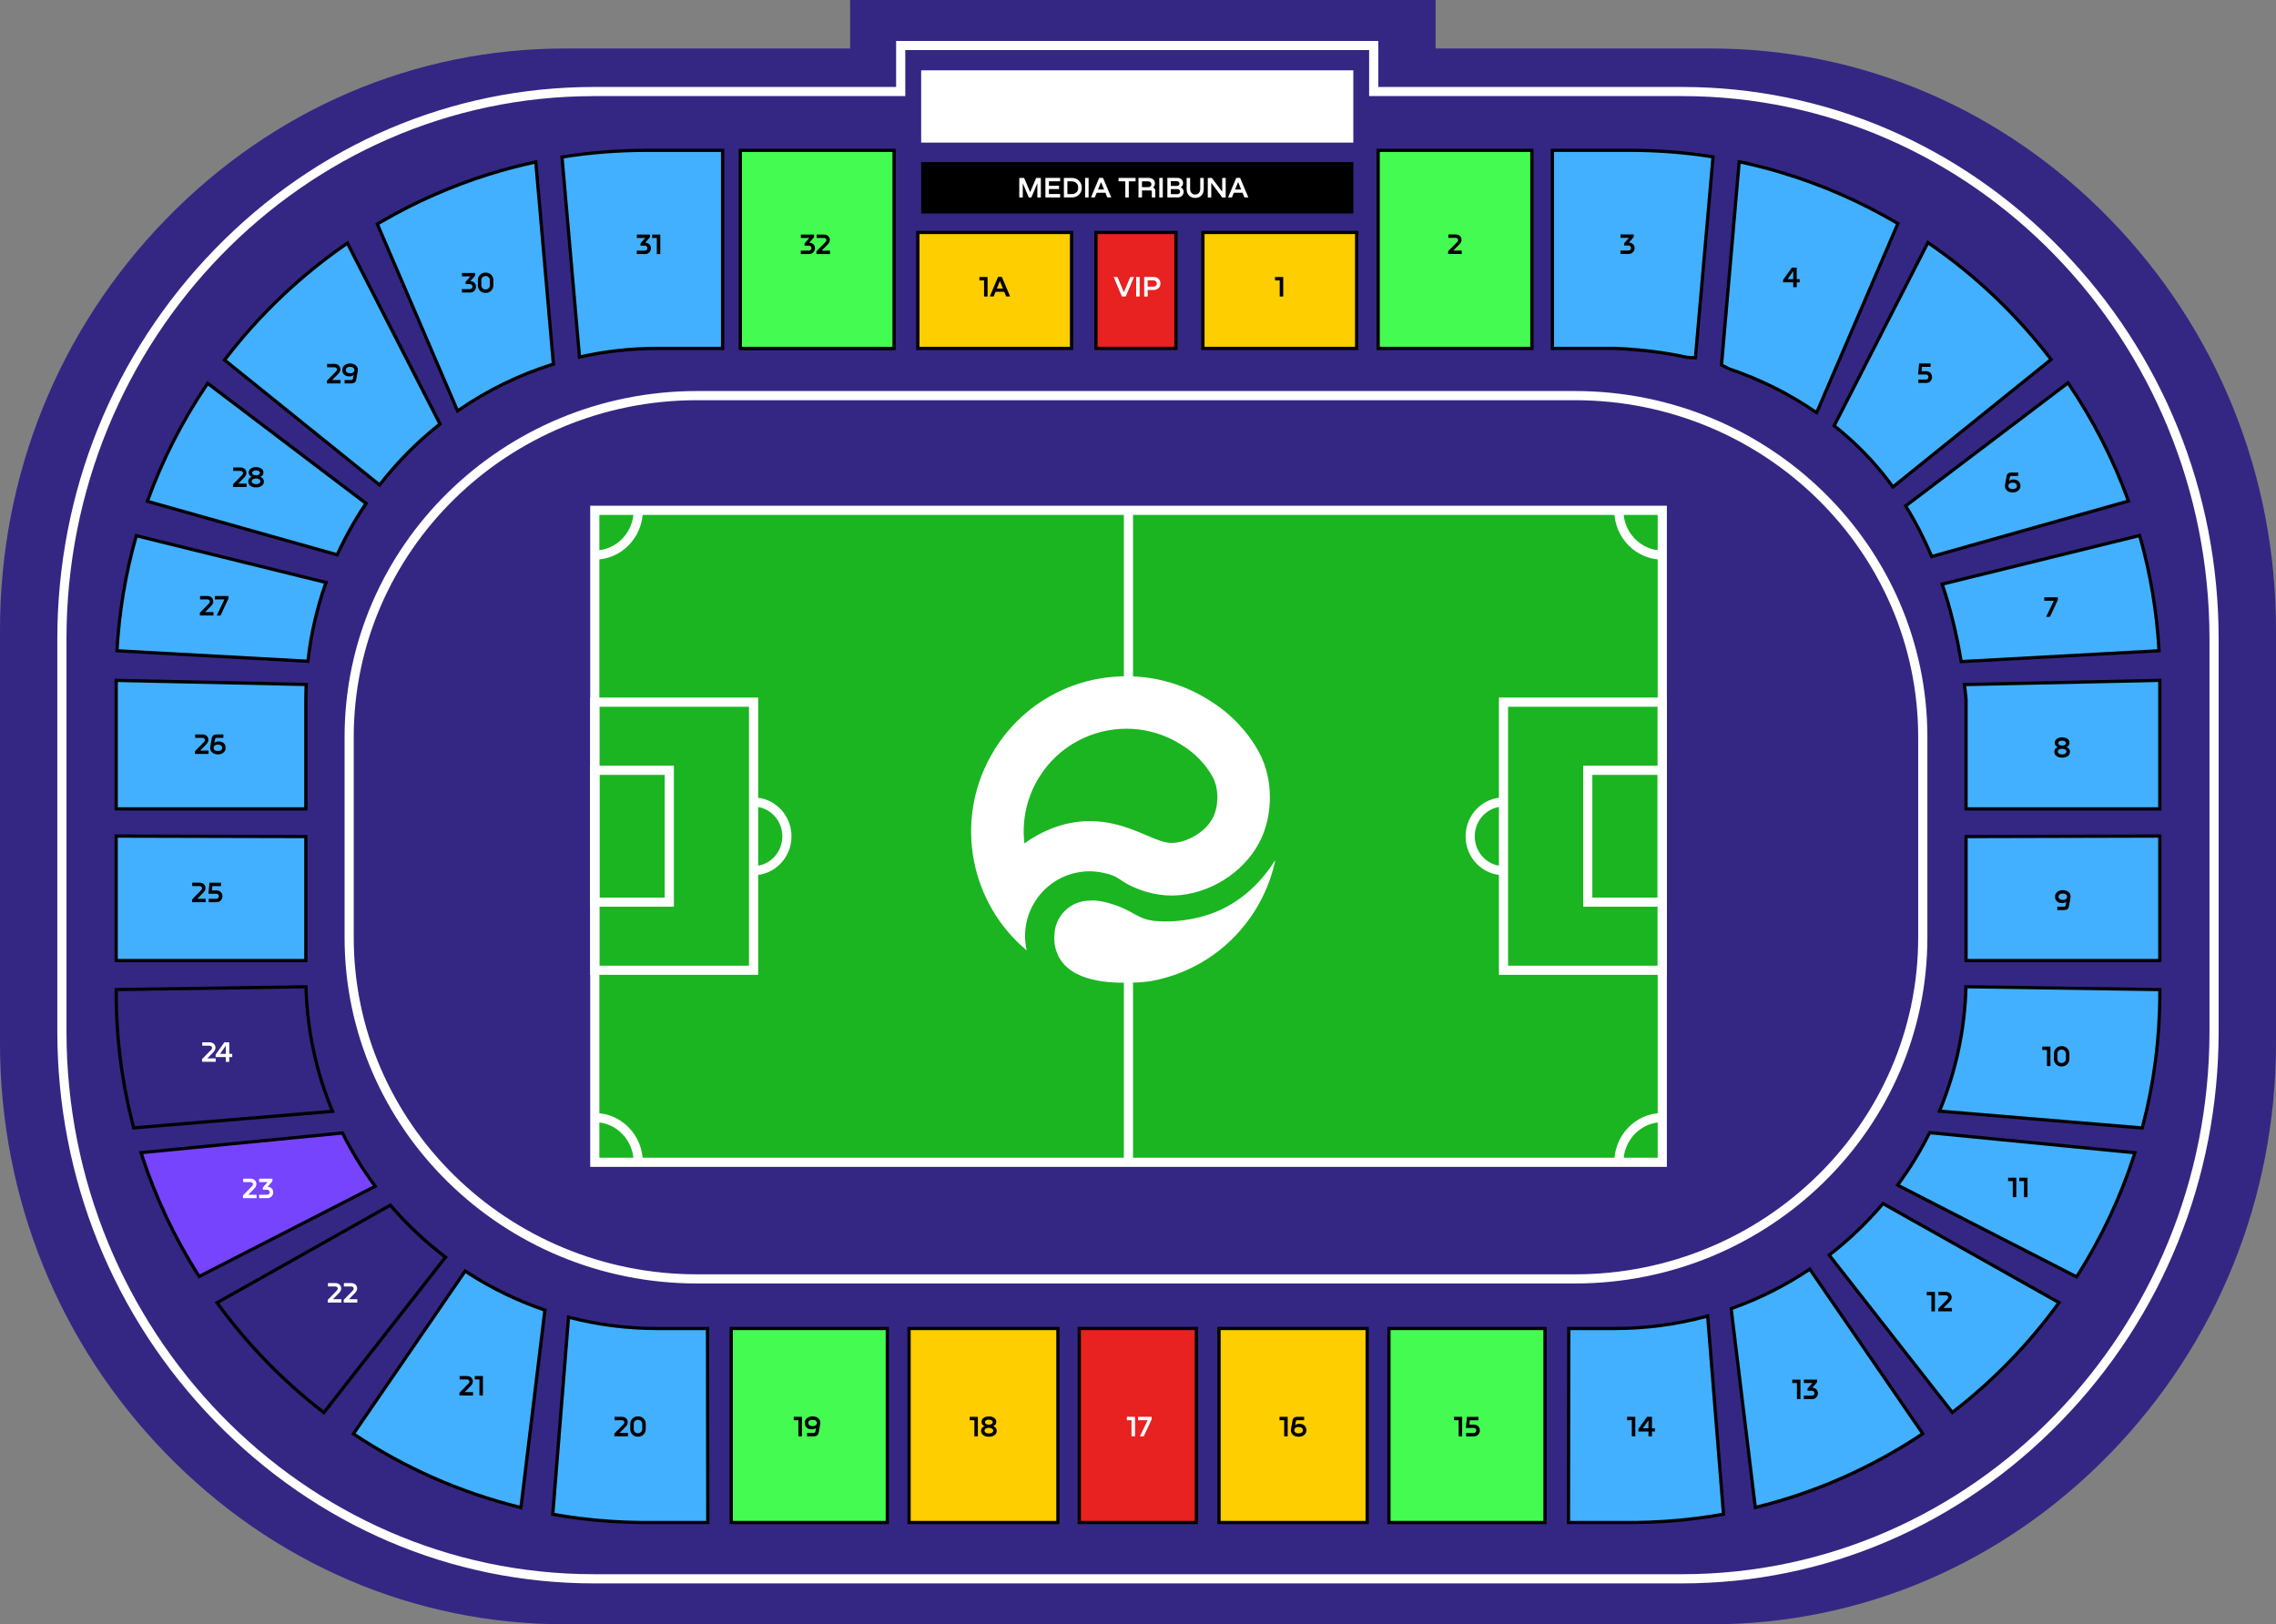 <?xml version="1.0" encoding="UTF-8"?>
<svg id="_Слой_2" data-name="Слой 2" xmlns="http://www.w3.org/2000/svg" viewBox="0 0 703.58 502.17">
  <rect x="0" y="0" width="703.58" height="502.17" fill="#808080" stroke="none"/>
  <defs>
    <style>
      .cls-1 {
        fill: #342783;
      }

      .cls-1, .cls-2, .cls-3, .cls-4, .cls-5, .cls-6, .cls-7, .cls-8, .cls-9 {
        stroke-width: 0px;
      }

      .cls-2 {
        fill: #42b0fe;
      }

      .cls-4 {
        fill: #7644fc;
      }

      .cls-5 {
        fill: #fff;
      }

      .cls-6 {
        fill: #1ab521;
      }

      .cls-7 {
        fill: #44fc51;
      }

      .cls-8 {
        fill: #e82121;
      }

      .cls-9 {
        fill: #ffce00;
      }
    </style>
  </defs>
  <g id="_Слой_1-2" data-name="Слой 1">
    <g>
      <g>
        <g>
          <path class="cls-1" d="m703.58,194.68v127.8c0,47.78-18.21,92.86-51.28,126.89-33.09,34.05-76.89,52.8-123.35,52.8H174.63c-46.46,0-90.26-18.75-123.35-52.8C18.2,415.34,0,370.26,0,322.48v-127.8c0-47.79,18.2-92.85,51.28-126.89C84.37,33.74,128.17,14.99,174.63,14.99h88.16V0h181v14.99h85.16c46.46,0,90.26,18.75,123.35,52.8,33.07,34.04,51.28,79.1,51.28,126.89Z"/>
          <g>
            <rect class="cls-6" x="183.87" y="157.77" width="329.99" height="201.57"/>
            <path class="cls-3" d="m514.36,359.84H183.37v-202.57h330.99v202.57Zm-329.99-1h328.99v-200.57H184.37v200.57Z"/>
          </g>
          <g>
            <g>
              <path class="cls-5" d="m515.28,360.75H182.45v-204.4h332.83v204.4Zm-330-2.83h327.16v-198.73H185.28v198.73Z"/>
              <rect class="cls-5" x="347.42" y="299" width="2.83" height="60.34"/>
              <rect class="cls-5" x="347.42" y="158" width="2.83" height="60.34"/>
              <g>
                <path class="cls-5" d="m234.37,301.38h-51.92v-85.72h51.92v85.72Zm-49.09-2.83h46.25v-80.05h-46.25v80.05Z"/>
                <path class="cls-5" d="m208.32,280.32h-25.87v-43.6h25.87v43.6Zm-23.04-2.83h20.2v-37.93h-20.2v37.93Z"/>
                <path class="cls-5" d="m232.96,270.57v-2.83c4.9,0,8.88-4.12,8.88-9.18s-3.98-9.18-8.88-9.18v-2.83c6.46,0,11.71,5.39,11.71,12.01s-5.25,12.01-11.71,12.01Z"/>
              </g>
              <path class="cls-5" d="m183.87,173.01v-2.83c6.63,0,12.02-5.57,12.02-12.41h2.83c0,8.4-6.66,15.24-14.85,15.24Z"/>
              <path class="cls-5" d="m198.72,359.34h-2.83c0-6.84-5.39-12.41-12.02-12.41v-2.83c8.19,0,14.85,6.84,14.85,15.24Z"/>
              <g>
                <path class="cls-5" d="m515.28,301.38h-51.92v-85.72h51.92v85.72Zm-49.09-2.83h46.25v-80.05h-46.25v80.05Z"/>
                <path class="cls-5" d="m515.28,280.32h-25.87v-43.6h25.87v43.6Zm-23.04-2.83h20.2v-37.93h-20.2v37.93Z"/>
                <path class="cls-5" d="m464.77,270.57c-6.46,0-11.71-5.39-11.71-12.01s5.25-12.01,11.71-12.01v2.83c-4.9,0-8.88,4.12-8.88,9.18s3.98,9.18,8.88,9.18v2.83Z"/>
              </g>
              <path class="cls-5" d="m513.86,173.01c-8.19,0-14.85-6.84-14.85-15.24h2.83c0,6.84,5.39,12.41,12.02,12.41v2.83Z"/>
              <path class="cls-5" d="m501.85,359.34h-2.83c0-8.4,6.66-15.24,14.85-15.24v2.83c-6.63,0-12.02,5.57-12.02,12.41Z"/>
            </g>
            <g>
              <path class="cls-5" d="m390.73,235.96c-.44-1.2-.98-2.38-1.58-3.5-1.31-2.38-2.86-4.65-4.61-6.73-2.9-3.47-6.33-6.46-10.2-8.9h-.01s-.14-.1-.14-.1c-.2-.13-.4-.26-.61-.38-4.35-2.72-9.05-4.7-13.98-5.91-3.71-.91-7.54-1.37-11.37-1.37-16.68,0-31.91,8.44-40.73,22.58-.45.72-.88,1.45-1.28,2.18-11.28,20.34-6.23,45.46,11.16,59.99-.32-1.43-.5-2.92-.5-4.45,0-11.05,8.95-20,20-20,3.03,0,6.01.92,6.01.92,2.99.95,3.17,1.83,6.51,3.49,2.55,1.26,7.15,3.08,12.85,3.08,0,0,1.38,0,2.77-.15,10.71-1.13,20.75-8.26,24.99-17.75,3.12-6.97,3.39-15.78.72-22.98h0Zm-15.55,16.35c-.92,2.05-2.58,3.95-4.82,5.48-2.19,1.5-4.76,2.5-7.05,2.74-.36.04-.72.06-1.06.06-2.22,0-4.33-.85-7.86-2.36-4.56-1.94-10.25-4.37-17.5-4.37-4.09,0-8.15.8-12.06,2.38-2.95,1.19-5.68,2.71-8.15,4.51-.78-6.58.51-13.27,3.74-19.09v-.02c.27-.47.55-.95.85-1.42,1.48-2.37,3.25-4.53,5.26-6.41,1.95-1.82,4.13-3.39,6.48-4.66,4.65-2.52,9.91-3.86,15.21-3.86,2.53,0,5.05.31,7.51.91,3.11.76,6.09,2,8.87,3.68l.9.57.97.63.06.03c2.08,1.42,3.95,3.1,5.54,5.01,1.06,1.27,2.01,2.65,2.82,4.11.23.44.44.9.62,1.37,1.21,3.27,1.08,7.57-.32,10.71h0Z"/>
              <path class="cls-5" d="m394.18,265.99l-.06.48c-.59,2.65-1.4,5.24-2.43,7.75-1.03,2.51-2.27,4.94-3.73,7.27-.46.73-.93,1.45-1.41,2.12l-.18.25c-7.19,10.15-17.88,17.03-30.14,19.38-.88.17-2.87.44-5.51.52-5.02.16-17.99.58-22.95-7.14-.32-.5-2.14-3.41-1.82-7.27,0-6.02,4.88-10.91,10.91-10.91,3.61-.43,9.09,1.82,9.09,1.82,5.09,2.08,6.06,3.73,10.35,4.38.38.06,1.32.16,2.87.22,2.09.08,9.49.09,17.05-3.1,8.39-3.54,14.12-9.74,17.95-15.78h0Z"/>
            </g>
          </g>
          <path class="cls-5" d="m520.02,489.52H183.56c-44.12,0-85.72-17.81-117.14-50.14-31.41-32.32-48.7-75.12-48.7-120.5v-121.35c0-45.38,17.3-88.18,48.7-120.5,31.42-32.33,73.02-50.14,117.14-50.14h93.46v-14.23h149.06v14.23h93.93c44.12,0,85.73,17.81,117.14,50.14,31.41,32.32,48.7,75.12,48.7,120.5v121.35c0,45.39-17.3,88.18-48.7,120.5-31.42,32.33-73.02,50.14-117.14,50.14ZM183.56,29.72C93.68,29.72,20.55,104.99,20.55,197.52v121.35c0,92.53,73.13,167.81,163.01,167.81h336.45c89.88,0,163.01-75.28,163.01-167.81v-121.35c0-92.53-73.13-167.81-163.01-167.81h-96.77v-14.23h-143.39v14.23h-96.29Z"/>
          <path class="cls-5" d="m486.85,396.8H215.47c-60.08,0-108.95-47.98-108.95-106.96v-61.98c0-58.98,48.88-106.97,108.95-106.97h271.38c60.08,0,108.96,47.98,108.96,106.97v61.98c0,58.98-48.88,106.96-108.96,106.96ZM215.47,123.73c-58.51,0-106.12,46.71-106.12,104.13v61.98c0,57.41,47.6,104.13,106.12,104.13h271.38c58.52,0,106.12-46.71,106.12-104.13v-61.98c0-57.42-47.61-104.13-106.12-104.13H215.47Z"/>
        </g>
        <rect class="cls-5" x="284.76" y="21.74" width="133.59" height="22.35"/>
      </g>
      <rect class="cls-3" x="228.86" y="107.21" width="47.53" height="1"/>
      <g>
        <rect class="cls-3" x="284.76" y="50.12" width="133.59" height="15.89"/>
        <g>
          <path class="cls-5" d="m321.76,55.01v6.04h-1.08v-4.4l-1.86,4.4h-.79l-1.86-4.4v4.4h-1.08v-6.04h1.5l1.86,4.4,1.86-4.4h1.47Z"/>
          <path class="cls-5" d="m327.72,61.04h-4.55v-6.04h4.55v1.05h-3.47v1.38h3.13v1.02h-3.13v1.53h3.47v1.05Z"/>
          <path class="cls-5" d="m328.88,61.04v-6.03h2.49c.88,0,1.61.28,2.18.85.57.57.86,1.28.86,2.15v.03c0,.87-.29,1.58-.86,2.15-.57.57-1.3.85-2.18.85h-2.49Zm2.47-4.97h-1.39v3.93h1.39c.58,0,1.05-.18,1.41-.54.37-.36.55-.83.55-1.41v-.03c0-.58-.18-1.04-.55-1.41-.37-.36-.84-.54-1.41-.54Z"/>
          <path class="cls-5" d="m335.44,61.04v-6.04h1.08v6.04h-1.08Z"/>
          <path class="cls-5" d="m343.53,61.04h-1.22l-.59-1.45h-2.69l-.59,1.45h-1.19l2.54-6.04h1.19l2.55,6.04Zm-3.17-4.76l-.94,2.32h1.89l-.96-2.32Z"/>
          <path class="cls-5" d="m345.77,55.01h5.27v1.05h-2.1v4.98h-1.07v-4.98h-2.1v-1.05Z"/>
          <path class="cls-5" d="m353.02,61.04h-1.08v-6.04h3.06c.6,0,1.09.15,1.46.45.37.3.56.71.56,1.24,0,.56-.2.98-.59,1.26v.03c.47.11.71.47.71,1.07v1.99h-1.08v-1.78c0-.25-.14-.38-.41-.38h-2.62v2.16Zm0-4.98v1.81h1.91c.3,0,.54-.08.73-.25.19-.17.28-.39.28-.66s-.1-.49-.29-.65-.43-.25-.72-.25h-1.91Z"/>
          <path class="cls-5" d="m358.37,61.04v-6.04h1.08v6.04h-1.08Z"/>
          <path class="cls-5" d="m364.99,57.87v.03c.28.12.5.3.66.54.17.24.25.53.25.86,0,.5-.17.91-.52,1.24-.35.33-.77.5-1.28.5h-3.23v-6.04h3.11c.5,0,.92.15,1.25.45.34.3.5.69.5,1.17,0,.26-.06.51-.19.73-.13.22-.31.4-.54.52Zm-1.14-1.86h-1.91v1.48h1.91c.22,0,.41-.07.55-.22.15-.14.22-.32.22-.52s-.07-.39-.22-.53c-.15-.14-.33-.21-.55-.21Zm-1.91,4.01h2.05c.23,0,.43-.07.58-.22.15-.15.23-.33.23-.55s-.08-.41-.23-.56c-.16-.15-.35-.23-.59-.23h-2.04v1.56Z"/>
          <path class="cls-5" d="m366.83,58.47v-3.46h1.07v3.43c0,.49.14.9.43,1.22.29.32.66.48,1.13.48s.85-.16,1.14-.48.43-.72.43-1.22v-3.43h1.08v3.46c0,.82-.24,1.48-.73,1.98-.48.5-1.12.74-1.91.74s-1.43-.25-1.91-.74c-.48-.5-.73-1.16-.73-1.98Z"/>
          <path class="cls-5" d="m377.82,59.27v-4.26h1.08v6.04h-1.08l-3.38-4.54v4.54h-1.08v-6.04h1.26l3.2,4.26Z"/>
          <path class="cls-5" d="m385.91,61.04h-1.22l-.59-1.45h-2.69l-.59,1.45h-1.19l2.54-6.04h1.19l2.55,6.04Zm-3.17-4.76l-.94,2.32h1.89l-.95-2.32Z"/>
        </g>
      </g>
      <g id="sector-vip">
        <g>
          <rect class="cls-8" x="338.79" y="71.87" width="24.74" height="35.84"/>
          <path class="cls-3" d="m364.03,108.21h-25.74v-36.84h25.74v36.84Zm-24.74-1h23.74v-34.84h-23.74v34.84Z"/>
        </g>
        <g>
          <path class="cls-5" d="m347.44,90.35l1.96-4.72h1.16l-2.56,6.04h-1.18l-2.56-6.04h1.18l1.99,4.72Z"/>
          <path class="cls-5" d="m351.22,91.66v-6.04h1.08v6.04h-1.08Z"/>
          <path class="cls-5" d="m356.65,85.63c.59,0,1.09.19,1.49.57.4.38.59.86.59,1.44s-.2,1.06-.6,1.44c-.4.38-.89.57-1.48.57h-1.86v2.02h-1.08v-6.04h2.94Zm-1.86,2.99h1.79c.31,0,.56-.09.75-.27.2-.18.29-.42.29-.7s-.1-.51-.3-.69c-.2-.18-.45-.27-.75-.27h-1.79v1.94Z"/>
        </g>
      </g>
      <g id="sector-1">
        <g>
          <rect class="cls-9" x="371.86" y="71.87" width="47.52" height="35.84"/>
          <path class="cls-3" d="m419.88,108.21h-48.52v-36.84h48.52v36.84Zm-47.52-1h46.52v-34.84h-46.52v34.84Z"/>
        </g>
        <path class="cls-3" d="m396.68,85.63v6.04h-1.08v-4.98h-1.45v-1.05h2.53Z"/>
      </g>
      <g id="sector-2">
        <g>
          <rect class="cls-7" x="426.03" y="46.48" width="47.52" height="61.23"/>
          <path class="cls-3" d="m474.05,108.21h-48.52v-62.23h48.52v62.23Zm-47.52-1h46.52v-60.23h-46.52v60.23Z"/>
        </g>
        <path class="cls-3" d="m451.18,75.52l-1.91,1.94h2.6v1.05h-4.21v-.84l2.8-2.86c.19-.17.29-.38.29-.63,0-.19-.07-.35-.22-.47s-.33-.18-.56-.18h-2.25v-1.05h2.25c.55,0,.99.16,1.33.47.34.31.51.71.51,1.18,0,.51-.22.98-.65,1.4Z"/>
      </g>
      <g id="sector-3">
        <g>
          <path class="cls-2" d="m529.54,48.5c-1.81,20.7-3.62,41.4-5.44,62.1-.84-.04-1.69-.08-2.53-.12-8.53-1.84-16.22-2.53-22.34-2.78h-19.34s0-61.23,0-61.23h24c8.72,0,17.29.69,25.65,2.02Z"/>
          <path class="cls-3" d="m524.56,111.12l-3.01-.14c-7.18-1.54-14.67-2.47-22.34-2.78h-19.82s0-62.23,0-62.23h24.5c8.59,0,17.25.68,25.73,2.03l.46.07-1.81,20.71c-1.22,13.95-2.44,27.91-3.67,41.86l-.04.48Zm-44.17-3.92h18.84c7.75.31,15.29,1.25,22.45,2.79l1.97.09c1.21-13.8,2.42-27.59,3.63-41.39l1.73-19.78c-8.28-1.29-16.73-1.94-25.11-1.94h-23.5v60.23Z"/>
        </g>
        <path class="cls-3" d="m503.52,74.99h.04c.47,0,.88.16,1.23.47s.51.72.51,1.23-.17.94-.52,1.29c-.35.35-.77.52-1.27.52h-2.59v-1.05h2.5c.22,0,.41-.08.56-.23.15-.15.23-.33.23-.55s-.07-.39-.22-.54c-.15-.15-.33-.23-.56-.23h-1.35v-.7l1.49-1.68h-2.63v-1.05h4.09v.8l-1.5,1.72Z"/>
      </g>
      <g id="sector-31">
        <g>
          <path class="cls-2" d="m223.39,46.48v61.23s-20.28,0-20.28,0c-8.22,0-16.24.93-23.95,2.68-1.8-20.61-3.61-41.23-5.41-61.84,8.46-1.36,17.13-2.07,25.96-2.07h23.69Z"/>
          <path class="cls-3" d="m178.7,111.01l-.05-.57c-1.8-20.61-3.61-41.23-5.41-61.84l-.04-.46.46-.07c8.55-1.38,17.31-2.08,26.04-2.08h24.19v62.23h-20.78c-8.05,0-16.07.9-23.84,2.67l-.56.13Zm-4.43-62.04c1.78,20.27,3.55,40.54,5.32,60.81,7.67-1.7,15.58-2.57,23.5-2.57h19.78v-60.23h-23.19c-8.52,0-17.07.67-25.42,1.99Z"/>
        </g>
        <g>
          <path class="cls-3" d="m199.44,75.03h.04c.47,0,.88.16,1.23.47s.51.72.51,1.23-.17.94-.52,1.29-.77.52-1.27.52h-2.59v-1.05h2.5c.22,0,.41-.08.56-.23.15-.15.23-.33.23-.55s-.07-.39-.22-.54c-.15-.15-.33-.23-.56-.23h-1.35v-.7l1.49-1.68h-2.63v-1.05h4.09v.8l-1.5,1.72Z"/>
          <path class="cls-3" d="m204.12,72.51v6.04h-1.08v-4.98h-1.45v-1.05h2.53Z"/>
        </g>
      </g>
      <g id="sector-32">
        <g>
          <rect class="cls-7" x="228.86" y="46.48" width="47.53" height="61.23"/>
          <path class="cls-3" d="m276.89,108.21h-48.53v-62.23h48.53v62.23Zm-47.53-1h46.53v-60.23h-46.53v60.23Z"/>
        </g>
        <g>
          <path class="cls-3" d="m250.15,75.03h.04c.47,0,.88.16,1.23.47s.51.72.51,1.23-.17.94-.52,1.29c-.35.35-.77.52-1.27.52h-2.59v-1.05h2.5c.22,0,.41-.08.56-.23.15-.15.23-.33.23-.55s-.07-.39-.22-.54c-.15-.15-.33-.23-.56-.23h-1.35v-.7l1.49-1.68h-2.63v-1.05h4.09v.8l-1.5,1.72Z"/>
          <path class="cls-3" d="m255.9,75.55l-1.91,1.94h2.6v1.05h-4.21v-.84l2.8-2.86c.19-.17.29-.38.29-.63,0-.19-.07-.35-.22-.47-.14-.12-.33-.18-.56-.18h-2.25v-1.05h2.25c.55,0,.99.16,1.33.47.34.31.51.71.51,1.18,0,.51-.22.98-.65,1.4Z"/>
        </g>
      </g>
      <g id="sector-4">
        <g>
          <path class="cls-2" d="m586.7,69.11c-8.37,19.48-16.73,38.96-25.09,58.45-.11-.05-.21-.11-.31-.16-8.9-6.14-18-10.4-26.68-13.33-.81-.41-1.63-.81-2.44-1.22,1.83-20.95,3.65-41.9,5.47-62.85,4.63.98,9.2,2.16,13.68,3.53,12.48,3.8,24.33,9.06,35.37,15.58Z"/>
          <path class="cls-3" d="m561.86,128.23l-.78-.38c-8.17-5.63-17.1-10.09-26.63-13.31l-2.81-1.4.43-4.98c1.69-19.4,3.38-38.81,5.07-58.21l.05-.56.55.12c4.58.96,9.19,2.15,13.72,3.54,12.37,3.77,24.3,9.02,35.48,15.63l.38.22-25.47,59.33Zm-29.16-15.67l2.13,1.07c9.47,3.19,18.42,7.65,26.53,13.22l24.7-57.53c-11-6.46-22.73-11.61-34.88-15.31-4.32-1.32-8.72-2.46-13.09-3.4-1.67,19.22-3.34,38.43-5.02,57.65l-.37,4.3Z"/>
        </g>
        <path class="cls-3" d="m555.42,86.3h.92v.99h-.92v1.49h-1.08v-1.49h-3.13v-.77l2.7-3.78h1.51v3.56Zm-1.08-2.5l-1.75,2.5h1.75v-2.5Z"/>
      </g>
      <g id="sector-5">
        <g>
          <path class="cls-2" d="m634.04,111.14c-16.29,13.14-32.59,26.27-48.88,39.4-2.76-3.81-5.84-7.48-9.27-10.95-3.39-3.43-6.46-5.99-7.69-7-.41-.33-.81-.66-1.21-.98,9.66-18.87,19.33-37.75,28.98-56.62,14.53,9.94,27.4,22.16,38.08,36.13Z"/>
          <path class="cls-3" d="m585.07,151.26l-.31-.43c-2.83-3.9-5.94-7.57-9.22-10.89-2.37-2.4-5.01-4.8-7.65-6.96-.4-.33-.8-.65-1.21-.97l-.32-.25,7.64-14.92c7.18-14.02,14.36-28.05,21.53-42.07l.26-.51.47.32c14.59,9.98,27.44,22.17,38.19,36.24l.3.39-3.27,2.64c-15.33,12.36-30.66,24.72-45.99,37.07l-.41.33Zm-17.45-19.78c.3.24.6.48.9.73,2.67,2.18,5.34,4.61,7.73,7.03,3.2,3.24,6.23,6.8,9.01,10.58,15.19-12.24,30.39-24.49,45.58-36.74l2.52-2.03c-10.52-13.67-23.03-25.55-37.2-35.31-7.09,13.85-14.18,27.71-21.27,41.56l-7.26,14.18Z"/>
        </g>
        <path class="cls-3" d="m594.01,114.76h1.41c.56,0,1,.17,1.33.52.33.35.5.77.5,1.27s-.17.94-.5,1.3c-.33.36-.78.54-1.33.54h-2.41v-1.05h2.36c.24,0,.43-.08.56-.23.14-.15.21-.34.21-.55,0-.21-.07-.39-.2-.55s-.33-.23-.57-.23h-2.44l.33-3.41h3.55v1.05h-2.67l-.13,1.36Z"/>
      </g>
      <g id="sector-6">
        <g>
          <path class="cls-2" d="m657.98,154.91c-20.28,5.71-40.55,11.43-60.82,17.15-2.24-5.33-4.9-10.59-8.05-15.65,16.73-12.67,33.44-25.35,50.18-38.03,7.68,11.26,13.99,23.52,18.7,36.53Z"/>
          <path class="cls-3" d="m596.86,172.66l-.17-.41c-2.33-5.54-5.03-10.78-8.02-15.58l-.24-.39,50.96-38.62.3.43c7.78,11.41,14.09,23.73,18.76,36.64l.18.51-.52.15c-20.28,5.71-40.55,11.43-60.82,17.15l-.42.12Zm-7.1-16.13c2.84,4.62,5.42,9.63,7.68,14.92,19.96-5.63,39.92-11.26,59.88-16.88-4.56-12.48-10.67-24.41-18.16-35.47l-49.39,37.43Z"/>
        </g>
        <path class="cls-3" d="m619.77,150.23c0-.08.01-.21.04-.38l.48-2.62c.14-.77.63-1.15,1.48-1.15h2.11v1.05h-2.04c-.31,0-.48.13-.53.41l-.21,1.09h.04c.35-.26.77-.39,1.24-.39.68,0,1.22.17,1.61.54.39.36.59.84.59,1.44s-.22,1.07-.67,1.45c-.44.38-1.02.57-1.71.57-.73,0-1.32-.19-1.76-.56-.44-.38-.66-.86-.66-1.45Zm1.43-.73c-.24.19-.36.43-.36.72s.12.53.35.71c.23.18.57.27,1,.27.41,0,.73-.09.96-.27.23-.18.35-.42.35-.72s-.12-.54-.36-.72c-.24-.18-.57-.27-.98-.27s-.72.09-.96.28Z"/>
      </g>
      <g id="sector-7">
        <g>
          <path class="cls-2" d="m667.41,201.19c-20.39,1.11-40.77,2.23-61.15,3.35-1.26-7.72-3.13-15.84-5.88-23.95,20.35-5.01,40.69-10.02,61.04-15.04,3.26,11.43,5.31,23.35,5.99,35.63Z"/>
          <path class="cls-3" d="m605.84,205.06l-.07-.44c-1.37-8.39-3.34-16.42-5.86-23.87l-.17-.52.53-.13c16.02-3.94,32.03-7.89,48.04-11.83l13.47-3.32.13.46c3.32,11.64,5.34,23.66,6.01,35.74l.03.5-.5.03c-20.39,1.11-40.77,2.23-61.15,3.35l-.45.02Zm-4.81-24.11c2.41,7.22,4.31,14.97,5.65,23.07,20.07-1.11,40.13-2.2,60.21-3.3-.68-11.68-2.63-23.3-5.81-34.56l-12.53,3.09c-15.84,3.9-31.67,7.8-47.51,11.7Z"/>
        </g>
        <path class="cls-3" d="m631.94,185.71v-1.05h4.2v.82l-2.44,5.22h-1.18l2.38-4.98h-2.95Z"/>
      </g>
      <g id="sector-8">
        <g>
          <path class="cls-2" d="m667.66,210.33v39.73h-59.89v-33.81c-.14-1.51-.31-3.06-.51-4.62,20.13-.43,40.27-.87,60.39-1.3Z"/>
          <path class="cls-3" d="m668.16,250.57h-60.89v-34.31c-.14-1.46-.31-3-.5-4.56l-.07-.55,61.46-1.32v40.74Zm-59.89-1h58.89v-38.72l-59.33,1.28c.17,1.38.31,2.75.44,4.09v33.36Z"/>
        </g>
        <path class="cls-3" d="m635.04,232.41c0-.32.09-.61.27-.86.18-.26.45-.45.8-.57v-.02c-.31-.12-.54-.3-.69-.53-.16-.23-.23-.5-.23-.78,0-.51.21-.92.64-1.23s.97-.46,1.63-.46,1.22.15,1.65.46c.43.31.64.72.64,1.23,0,.29-.08.55-.24.78-.16.23-.39.41-.7.53v.02c.35.13.62.32.81.57.18.25.27.54.27.86,0,.56-.23,1-.68,1.33-.46.33-1.04.5-1.75.5s-1.27-.17-1.73-.5c-.46-.34-.68-.78-.68-1.32Zm1.08-.07c0,.26.12.47.37.64s.57.25.96.25c.41,0,.74-.08.99-.25.24-.17.36-.38.36-.64s-.12-.46-.37-.62c-.25-.16-.57-.24-.98-.24s-.73.08-.97.24-.36.37-.36.62Zm.13-2.6c0,.23.11.41.33.56s.51.21.88.21c.36,0,.65-.07.87-.21.22-.14.33-.33.33-.55s-.11-.42-.33-.57-.52-.22-.89-.22-.65.07-.87.22-.33.33-.33.57Z"/>
      </g>
      <g id="sector-9">
        <g>
          <path class="cls-2" d="m667.66,258.48v38.48h-59.89v-38.33c19.96-.05,39.92-.1,59.89-.16Z"/>
          <path class="cls-3" d="m668.16,297.46h-60.89v-39.33h.5c19.96-.05,39.92-.1,59.89-.16h.5s0,39.48,0,39.48Zm-59.89-1h58.89v-37.48c-19.63.06-39.25.1-58.89.15v37.33Z"/>
        </g>
        <path class="cls-3" d="m640.08,277.21c0,.11-.02.24-.04.38l-.48,2.62c-.14.77-.63,1.15-1.47,1.15h-2.11v-1.05h2.04c.31,0,.48-.14.53-.41l.21-1.09h-.04c-.37.26-.78.39-1.25.39-.68,0-1.22-.17-1.61-.54-.39-.36-.59-.84-.59-1.44s.22-1.07.67-1.45c.45-.38,1.02-.57,1.72-.57.73,0,1.32.19,1.76.56.44.38.66.86.66,1.45Zm-1.43.73c.24-.19.36-.43.36-.72s-.12-.53-.35-.71c-.23-.18-.57-.27-1-.27-.41,0-.73.09-.96.27-.23.18-.35.42-.35.72s.12.54.36.72c.24.18.57.27.98.27s.72-.09.96-.28Z"/>
      </g>
      <g id="sector-10">
        <g>
          <path class="cls-2" d="m667.66,305.94v.99c0,14.43-1.89,28.44-5.44,41.79-20.89-1.74-41.78-3.47-62.67-5.21,4.95-11.92,7.83-24.88,8.18-38.45,19.98.29,39.95.59,59.92.88Z"/>
          <path class="cls-3" d="m662.6,349.25l-63.77-5.3.26-.63c5.06-12.19,7.8-25.07,8.15-38.27v-.49s60.92.9,60.92.9v1.48c0,14.2-1.84,28.3-5.46,41.92l-.11.4Zm-62.32-6.18l61.57,5.12c3.53-13.41,5.32-27.28,5.32-41.26v-.5l-58.94-.87c-.4,12.93-3.07,25.54-7.95,37.5Z"/>
        </g>
        <g>
          <path class="cls-3" d="m633.85,323.55v6.04h-1.08v-4.98h-1.45v-1.05h2.53Z"/>
          <path class="cls-3" d="m634.92,327.32v-1.5c0-.7.23-1.27.68-1.72.45-.45,1.03-.68,1.72-.68s1.25.22,1.71.67.68,1.02.68,1.72v1.5c0,.7-.23,1.27-.69,1.72-.46.45-1.03.68-1.72.68s-1.25-.22-1.71-.68c-.45-.45-.68-1.02-.68-1.72Zm1.08-1.5v1.5c0,.4.12.72.36.96s.56.36.94.36.7-.12.95-.36c.25-.24.38-.56.38-.96v-1.5c0-.39-.12-.71-.37-.96-.25-.25-.57-.37-.95-.37s-.7.12-.95.37-.37.57-.37.97Z"/>
        </g>
      </g>
      <g id="sector-11">
        <g>
          <path class="cls-2" d="m659.98,356.39c-4.35,13.64-10.45,26.52-18.03,38.37-18.45-9.45-36.9-18.91-55.35-28.37,3.76-5.09,7.08-10.51,9.91-16.21,21.16,2.07,42.31,4.14,63.47,6.21Z"/>
          <path class="cls-3" d="m642.12,395.41l-.4-.21c-18.45-9.45-36.9-18.91-55.35-28.37l-.52-.27.35-.47c3.75-5.08,7.07-10.51,9.86-16.14l.15-.31.34.03,64.08,6.27-.19.59c-4.32,13.53-10.4,26.48-18.09,38.49l-.24.38Zm-54.77-29.2c18.13,9.3,36.28,18.6,54.42,27.89,7.41-11.65,13.31-24.19,17.54-37.28l-62.51-6.12c-2.7,5.4-5.88,10.61-9.45,15.5Z"/>
        </g>
        <g>
          <path class="cls-3" d="m623.29,364.09v6.04h-1.08v-4.98h-1.45v-1.05h2.53Z"/>
          <path class="cls-3" d="m626.76,364.09v6.04h-1.08v-4.98h-1.45v-1.05h2.53Z"/>
        </g>
      </g>
      <g id="sector-12">
        <g>
          <path class="cls-2" d="m636.51,402.72c-9.31,12.84-20.43,24.28-32.98,33.95-12.69-16.22-25.39-32.43-38.08-48.64,6.09-4.71,11.67-10.05,16.64-15.93,18.14,10.21,36.28,20.42,54.42,30.62Z"/>
          <path class="cls-3" d="m603.44,437.37l-.31-.39c-8.53-10.9-17.07-21.8-25.6-32.7l-12.79-16.34.4-.31c6.05-4.68,11.62-10.01,16.57-15.86l.27-.32.36.2c18.14,10.21,36.28,20.42,54.42,30.62l.49.27-.33.46c-9.35,12.89-20.48,24.34-33.08,34.05l-.39.3Zm-37.29-49.26l12.17,15.55c8.43,10.77,16.86,21.54,25.29,32.31,12.22-9.47,23.03-20.6,32.16-33.09-17.86-10.04-35.72-20.09-53.57-30.15-4.81,5.65-10.21,10.82-16.05,15.38Z"/>
        </g>
        <g>
          <path class="cls-3" d="m598.14,399.38v6.04h-1.08v-4.98h-1.45v-1.05h2.53Z"/>
          <path class="cls-3" d="m602.68,402.43l-1.91,1.94h2.6v1.05h-4.21v-.84l2.8-2.86c.19-.17.29-.38.29-.63,0-.19-.07-.35-.22-.47s-.33-.18-.56-.18h-2.25v-1.05h2.25c.55,0,.99.16,1.33.47.34.31.51.71.51,1.18,0,.51-.22.98-.65,1.4Z"/>
        </g>
      </g>
      <g id="sector-13">
        <g>
          <path class="cls-2" d="m594.39,443.24c-15.6,10.42-33.07,18.23-51.77,22.81-2.49-20.49-4.98-40.98-7.47-61.47,8.65-3.06,16.81-7.18,24.3-12.22,11.64,16.96,23.28,33.92,34.93,50.88Z"/>
          <path class="cls-3" d="m542.19,466.66l-7.58-62.42.38-.13c8.52-3.01,16.66-7.1,24.19-12.16l.41-.28,10.23,14.9c8.33,12.13,16.65,24.25,24.98,36.38l.29.42-.42.28c-15.95,10.65-33.42,18.35-51.93,22.88l-.55.13Zm-6.49-61.75l7.35,60.51c18.02-4.48,35.06-11.99,50.64-22.32-8.23-11.99-16.46-23.97-24.69-35.96l-9.67-14.09c-7.37,4.9-15.32,8.89-23.63,11.86Z"/>
        </g>
        <g>
          <path class="cls-3" d="m556.57,426.52v6.04h-1.08v-4.98h-1.45v-1.05h2.53Z"/>
          <path class="cls-3" d="m560.2,429.04h.04c.47,0,.88.16,1.23.47s.51.72.51,1.23-.17.94-.52,1.29-.77.52-1.27.52h-2.58v-1.05h2.5c.22,0,.41-.08.56-.23.15-.15.23-.33.23-.55s-.07-.39-.22-.54c-.15-.15-.33-.23-.56-.23h-1.35v-.7l1.49-1.68h-2.63v-1.05h4.09v.8l-1.5,1.72Z"/>
        </g>
      </g>
      <g id="sector-14">
        <g>
          <path class="cls-2" d="m532.79,468.13c-2.84.51-5.71.95-8.62,1.31-6.15.77-12.4,1.19-18.74,1.25-.51,0-1.03,0-1.54,0h-19.03c.03-20,.06-39.99.09-59.98h14.27c9.91,0,19.53-1.34,28.66-3.86,1.63,20.43,3.26,40.85,4.9,61.27Z"/>
          <path class="cls-3" d="m503.89,471.2h-19.53l.1-60.98h14.77c9.68,0,19.27-1.29,28.53-3.85l.58-.16,4.98,62.33-.45.08c-2.84.51-5.75.96-8.64,1.32-6.15.77-12.48,1.19-18.8,1.25-.51,0-1.03,0-1.54,0Zm-18.52-1h18.52c.51-.04,1.02,0,1.53,0,6.29-.06,12.57-.48,18.69-1.25,2.72-.34,5.46-.75,8.14-1.23l-4.81-60.22c-9.16,2.47-18.65,3.72-28.21,3.72h-13.77l-.09,58.98Z"/>
        </g>
        <g>
          <path class="cls-3" d="m505.52,438.01v6.04h-1.08v-4.98h-1.45v-1.05h2.53Z"/>
          <path class="cls-3" d="m510.67,441.57h.92v.99h-.92v1.49h-1.08v-1.49h-3.13v-.77l2.7-3.78h1.51v3.56Zm-1.08-2.5l-1.75,2.5h1.75v-2.5Z"/>
        </g>
      </g>
      <g id="sector-15">
        <g>
          <rect class="cls-7" x="429.38" y="410.72" width="48.24" height="59.98"/>
          <path class="cls-3" d="m478.11,471.2h-49.24v-60.98h49.24v60.98Zm-48.24-1h47.24v-58.98h-47.24v58.98Z"/>
        </g>
        <g>
          <path class="cls-3" d="m452,438.01v6.04h-1.08v-4.98h-1.45v-1.05h2.53Z"/>
          <path class="cls-3" d="m454.23,440.43h1.41c.56,0,1,.17,1.33.52.33.35.5.77.5,1.27s-.17.94-.5,1.3c-.33.36-.78.54-1.33.54h-2.41v-1.05h2.36c.24,0,.43-.08.56-.23.14-.15.21-.34.21-.55,0-.21-.07-.39-.2-.55s-.33-.23-.57-.23h-2.44l.33-3.41h3.55v1.05h-2.67l-.13,1.36Z"/>
        </g>
      </g>
      <g id="sector-16">
        <g>
          <rect class="cls-9" x="376.84" y="410.72" width="45.79" height="59.98"/>
          <path class="cls-3" d="m423.13,471.2h-46.79v-60.98h46.79v60.98Zm-45.79-1h44.79v-58.98h-44.79v58.98Z"/>
        </g>
        <g>
          <path class="cls-3" d="m398.06,438.01v6.04h-1.08v-4.98h-1.45v-1.05h2.53Z"/>
          <path class="cls-3" d="m399.04,442.17c0-.08.01-.21.04-.38l.48-2.62c.14-.77.63-1.15,1.48-1.15h2.11v1.05h-2.04c-.31,0-.48.13-.53.41l-.21,1.09h.04c.35-.26.77-.39,1.24-.39.68,0,1.22.17,1.61.54.39.36.59.84.59,1.44s-.22,1.07-.67,1.45c-.44.38-1.01.57-1.71.57-.73,0-1.32-.19-1.76-.56-.44-.38-.66-.86-.66-1.45Zm1.43-.73c-.24.19-.36.43-.36.72s.12.53.35.71c.23.18.57.27,1,.27.41,0,.73-.09.96-.27.23-.18.35-.42.35-.72s-.12-.54-.36-.72c-.24-.18-.57-.27-.98-.27s-.72.09-.96.28Z"/>
        </g>
      </g>
      <g id="sector-17">
        <g>
          <rect class="cls-8" x="333.63" y="410.72" width="36.19" height="59.98"/>
          <path class="cls-3" d="m370.32,471.2h-37.19v-60.98h37.19v60.98Zm-36.19-1h35.19v-58.98h-35.19v58.98Z"/>
        </g>
        <g>
          <path class="cls-5" d="m350.87,438.01v6.04h-1.08v-4.98h-1.45v-1.05h2.53Z"/>
          <path class="cls-5" d="m351.8,439.07v-1.05h4.2v.82l-2.44,5.22h-1.18l2.38-4.98h-2.95Z"/>
        </g>
      </g>
      <g id="sector-18">
        <g>
          <rect class="cls-9" x="281.03" y="410.72" width="46.01" height="59.98"/>
          <path class="cls-3" d="m327.53,471.2h-47.01v-60.98h47.01v60.98Zm-46.01-1h45.01v-58.98h-45.01v58.98Z"/>
        </g>
        <g>
          <path class="cls-3" d="m302.29,438.02v6.04h-1.08v-4.98h-1.45v-1.05h2.53Z"/>
          <path class="cls-3" d="m303.27,442.35c0-.32.09-.61.27-.86.18-.26.45-.45.8-.57v-.02c-.31-.12-.54-.3-.69-.53-.16-.23-.23-.5-.23-.78,0-.51.21-.92.64-1.23s.97-.46,1.63-.46,1.22.15,1.65.46c.43.31.64.72.64,1.23,0,.29-.08.55-.24.78-.16.23-.39.41-.7.53v.02c.35.13.62.32.81.57.18.25.27.54.27.86,0,.56-.23,1-.68,1.33-.46.33-1.04.5-1.75.5s-1.27-.17-1.73-.5c-.46-.34-.68-.78-.68-1.32Zm1.08-.07c0,.26.12.47.37.64s.57.25.96.25c.41,0,.74-.08.99-.25.24-.17.36-.38.36-.64s-.12-.46-.37-.62c-.25-.16-.57-.24-.98-.24s-.73.08-.97.24-.36.37-.36.62Zm.13-2.6c0,.23.11.41.33.56s.51.21.88.21c.36,0,.65-.07.87-.21.22-.14.33-.33.33-.55s-.11-.42-.33-.57-.52-.22-.89-.22-.65.07-.87.22-.33.33-.33.57Z"/>
        </g>
      </g>
      <g id="sector-19">
        <g>
          <rect class="cls-7" x="226.04" y="410.72" width="48.24" height="59.98"/>
          <path class="cls-3" d="m274.79,471.2h-49.24v-60.98h49.24v60.98Zm-48.24-1h47.24v-58.98h-47.24v58.98Z"/>
        </g>
        <g>
          <path class="cls-3" d="m247.9,438.01v6.04h-1.08v-4.98h-1.45v-1.05h2.53Z"/>
          <path class="cls-3" d="m253.6,439.9c0,.11-.02.24-.05.38l-.48,2.62c-.14.77-.63,1.15-1.47,1.15h-2.11v-1.05h2.04c.31,0,.48-.14.53-.41l.21-1.09h-.04c-.37.26-.78.39-1.25.39-.68,0-1.22-.17-1.61-.54-.39-.36-.59-.84-.59-1.44s.22-1.07.67-1.45c.45-.38,1.02-.57,1.72-.57.73,0,1.32.19,1.76.56.44.38.66.86.66,1.45Zm-1.43.73c.24-.19.36-.43.36-.72s-.12-.53-.35-.71c-.23-.18-.57-.27-1-.27-.41,0-.73.09-.96.27s-.35.42-.35.72.12.54.36.72c.24.18.57.27.98.27s.72-.09.96-.28Z"/>
        </g>
      </g>
      <g id="sector-20">
        <g>
          <path class="cls-2" d="m218.8,470.7h-19.1c-.49,0-.98,0-1.46,0-6.4-.06-12.71-.49-18.92-1.26-2.84-.36-5.66-.79-8.45-1.29,1.62-20.31,3.24-40.62,4.87-60.94,8.75,2.29,17.92,3.51,27.36,3.51h15.6c.03,19.99.06,39.98.09,59.98Z"/>
          <path class="cls-3" d="m219.3,471.2h-19.6c-.49,0-.98,0-1.46,0-6.3-.06-12.69-.48-18.98-1.27-2.81-.35-5.66-.79-8.47-1.29l-.45-.08.04-.45c1.51-18.93,3.02-37.85,4.54-56.78l.38-4.75.58.15c8.85,2.32,18.01,3.5,27.23,3.5h16.1l.1,60.98Zm-47.89-3.47c2.65.47,5.33.87,7.98,1.21,6.25.78,12.6,1.2,18.86,1.26.48,0,.97,0,1.45,0h18.6l-.09-58.98h-15.1c-9.11,0-18.16-1.14-26.91-3.38l-.28,3.56c-1.5,18.78-3,37.55-4.5,56.33Z"/>
        </g>
        <g>
          <path class="cls-3" d="m193.43,441.06l-1.91,1.94h2.6v1.05h-4.21v-.84l2.8-2.86c.19-.17.29-.38.29-.63,0-.19-.07-.35-.22-.47-.14-.12-.33-.18-.56-.18h-2.25v-1.05h2.25c.55,0,.99.16,1.33.47.34.31.51.71.51,1.18,0,.51-.22.98-.65,1.4Z"/>
          <path class="cls-3" d="m194.83,441.78v-1.5c0-.7.23-1.27.68-1.72.45-.45,1.03-.68,1.72-.68s1.26.22,1.71.67c.46.45.68,1.02.68,1.72v1.5c0,.7-.23,1.27-.69,1.72-.46.45-1.03.68-1.72.68s-1.25-.22-1.71-.68c-.45-.45-.68-1.02-.68-1.72Zm1.08-1.5v1.5c0,.4.12.72.36.96s.56.36.94.36.7-.12.95-.36c.25-.24.38-.56.38-.96v-1.5c0-.39-.12-.71-.37-.96-.25-.25-.57-.37-.95-.37s-.7.12-.95.37c-.25.25-.37.57-.37.97Z"/>
        </g>
      </g>
      <g id="sector-21">
        <g>
          <path class="cls-2" d="m168.45,405.02c-2.48,20.35-4.95,40.69-7.42,61.04-18.71-4.57-36.18-12.38-51.78-22.79,11.51-16.77,23.02-33.54,34.54-50.31,7.62,5,15.89,9.08,24.67,12.05Z"/>
          <path class="cls-3" d="m161.46,466.68l-.55-.13c-18.5-4.52-35.98-12.21-51.94-22.86l-.42-.28.29-.42c11.51-16.77,23.02-33.54,34.54-50.31l.28-.4.41.27c7.67,5.04,15.93,9.07,24.55,12l.38.13-7.54,62Zm-51.51-23.54c15.59,10.33,32.63,17.83,50.65,22.31l7.3-60.08c-8.41-2.89-16.48-6.83-23.98-11.71-11.33,16.5-22.65,32.99-33.97,49.49Z"/>
        </g>
        <g>
          <path class="cls-3" d="m145.54,428.45l-1.91,1.94h2.6v1.05h-4.21v-.84l2.8-2.86c.19-.17.29-.38.29-.63,0-.19-.07-.35-.22-.47s-.33-.18-.56-.18h-2.25v-1.05h2.25c.55,0,.99.16,1.33.47.34.31.51.71.51,1.18,0,.51-.22.98-.65,1.4Z"/>
          <path class="cls-3" d="m149.29,425.4v6.04h-1.08v-4.98h-1.45v-1.05h2.53Z"/>
        </g>
      </g>
      <g id="sector-22">
        <g>
          <path class="cls-1" d="m137.71,388.67c-12.54,16.01-25.07,32.03-37.61,48.05-12.56-9.67-23.69-21.12-33.01-33.96,17.86-10.05,35.72-20.1,53.58-30.16,5.09,5.95,10.8,11.34,17.04,16.06Z"/>
          <path class="cls-3" d="m100.19,437.41l-.39-.3c-12.61-9.71-23.75-21.17-33.11-34.06l-.33-.45.49-.28c17.86-10.05,35.72-20.1,53.58-30.16l.36-.2.27.31c5.07,5.92,10.78,11.3,16.97,15.99l.41.31-38.23,48.84Zm-32.36-34.5c9.14,12.49,19.96,23.62,32.19,33.1l36.99-47.26c-5.98-4.58-11.51-9.79-16.45-15.52-17.57,9.89-35.15,19.79-52.73,29.68Z"/>
        </g>
        <g>
          <path class="cls-5" d="m104.84,399.71l-1.91,1.94h2.6v1.05h-4.21v-.84l2.8-2.86c.19-.17.29-.38.29-.63,0-.19-.07-.35-.22-.47s-.33-.18-.56-.18h-2.25v-1.05h2.25c.55,0,.99.16,1.33.47.34.31.51.71.51,1.18,0,.51-.22.98-.65,1.4Z"/>
          <path class="cls-5" d="m109.77,399.71l-1.91,1.94h2.6v1.05h-4.21v-.84l2.8-2.86c.19-.17.29-.38.29-.63,0-.19-.07-.35-.22-.47-.14-.12-.33-.18-.56-.18h-2.25v-1.05h2.25c.55,0,.99.16,1.33.47.34.31.51.71.51,1.18,0,.51-.22.98-.65,1.4Z"/>
        </g>
      </g>
      <g id="sector-23">
        <g>
          <path class="cls-4" d="m115.99,366.74c-18.14,9.3-36.28,18.6-54.43,27.9-7.56-11.82-13.64-24.67-17.98-38.28,20.76-2.03,41.52-4.06,62.27-6.08,2.89,5.8,6.28,11.31,10.13,16.47Z"/>
          <path class="cls-3" d="m61.39,395.29l-.24-.38c-7.66-11.98-13.73-24.9-18.03-38.4l-.19-.59,63.23-6.18.15.31c2.86,5.74,6.25,11.26,10.08,16.39l.35.47-.53.27c-18.15,9.3-36.28,18.6-54.43,27.9l-.4.21Zm-17.13-38.5c4.22,13.06,10.1,25.57,17.49,37.19,17.83-9.14,35.66-18.28,53.5-27.42-3.65-4.96-6.9-10.25-9.67-15.76l-61.31,5.99Z"/>
        </g>
        <g>
          <path class="cls-5" d="m78.63,367.43l-1.91,1.94h2.6v1.05h-4.21v-.84l2.8-2.86c.19-.17.29-.38.29-.63,0-.19-.07-.35-.22-.47s-.33-.18-.56-.18h-2.25v-1.05h2.25c.55,0,.99.16,1.33.47.34.31.51.71.51,1.18,0,.51-.22.98-.65,1.4Z"/>
          <path class="cls-5" d="m82.67,366.91h.05c.47,0,.88.16,1.23.47s.51.72.51,1.23-.17.94-.52,1.29c-.35.35-.77.52-1.27.52h-2.58v-1.05h2.5c.22,0,.41-.08.56-.23.15-.15.23-.33.23-.55s-.07-.39-.22-.54-.33-.23-.56-.23h-1.35v-.7l1.49-1.68h-2.63v-1.05h4.09v.8l-1.5,1.72Z"/>
        </g>
      </g>
      <g id="sector-24">
        <g>
          <path class="cls-1" d="m102.8,343.59c-20.49,1.71-40.97,3.41-61.45,5.11-3.55-13.34-5.43-27.35-5.43-41.77v-.99c19.56-.29,39.12-.58,58.68-.86.36,13.59,3.24,26.59,8.21,38.51Z"/>
          <path class="cls-3" d="m40.97,349.23l-.11-.4c-3.62-13.61-5.45-27.71-5.45-41.89v-1.49l59.67-.88v.49c.36,13.24,3.11,26.14,8.18,38.33l.26.63-.68.06c-20.49,1.71-40.97,3.41-61.45,5.11l-.42.03Zm-4.56-42.8v.5c0,13.96,1.79,27.83,5.31,41.23,20.12-1.67,40.23-3.34,60.35-5.02-4.89-11.97-7.57-24.6-7.97-37.57l-57.69.85Z"/>
        </g>
        <g>
          <path class="cls-5" d="m65.98,325.28l-1.91,1.94h2.6v1.05h-4.21v-.84l2.8-2.86c.19-.17.29-.38.29-.63,0-.19-.07-.35-.22-.47s-.33-.18-.56-.18h-2.25v-1.05h2.25c.55,0,.99.16,1.33.47.34.31.51.71.51,1.18,0,.51-.22.98-.65,1.4Z"/>
          <path class="cls-5" d="m70.87,325.8h.92v.99h-.92v1.49h-1.08v-1.49h-3.13v-.77l2.7-3.78h1.51v3.56Zm-1.08-2.5l-1.75,2.5h1.75v-2.5Z"/>
        </g>
      </g>
      <g id="sector-25">
        <g>
          <path class="cls-2" d="m94.55,258.63v38.33h-58.63v-38.48c19.54.05,39.09.1,58.63.14Z"/>
          <path class="cls-3" d="m95.05,297.46h-59.63v-39.48h4.4c18.24.06,36.49.1,54.73.15h.5v39.33Zm-58.63-1h57.63v-37.33c-18.08-.04-36.16-.09-54.24-.13h-3.4s0,37.47,0,37.47Z"/>
        </g>
        <g>
          <path class="cls-3" d="m62.89,275.92l-1.91,1.94h2.6v1.05h-4.21v-.84l2.8-2.86c.19-.17.29-.38.29-.63,0-.19-.07-.35-.22-.47s-.33-.18-.56-.18h-2.25v-1.05h2.25c.55,0,.99.16,1.33.47.34.31.51.71.51,1.18,0,.51-.22.98-.65,1.4Z"/>
          <path class="cls-3" d="m65.52,275.28h1.41c.56,0,1,.17,1.33.52.33.35.5.77.5,1.27s-.17.94-.5,1.3c-.33.36-.78.54-1.33.54h-2.41v-1.05h2.36c.24,0,.43-.08.56-.23.14-.15.21-.34.21-.55,0-.21-.07-.39-.2-.55-.13-.16-.33-.23-.57-.23h-2.44l.33-3.41h3.55v1.05h-2.67l-.14,1.36Z"/>
        </g>
      </g>
      <g id="sector-26">
        <g>
          <path class="cls-2" d="m94.65,211.6c-.07,1.54-.1,3.09-.1,4.65v33.81h-58.63v-39.73c19.58.42,39.16.84,58.73,1.26Z"/>
          <path class="cls-3" d="m95.05,250.57h-59.63v-40.74l59.76,1.29-.02.51c-.07,1.48-.1,3.04-.1,4.63v34.31Zm-58.63-1h57.63v-33.31c0-1.42.03-2.82.08-4.16l-57.71-1.24v38.72Z"/>
        </g>
        <g>
          <path class="cls-3" d="m63.78,230.1l-1.91,1.94h2.6v1.05h-4.21v-.84l2.8-2.86c.19-.17.29-.38.29-.63,0-.19-.07-.35-.22-.47-.14-.12-.33-.18-.56-.18h-2.25v-1.05h2.25c.55,0,.99.16,1.33.47.34.31.51.71.51,1.18,0,.51-.22.98-.65,1.4Z"/>
          <path class="cls-3" d="m64.95,231.21c0-.08.01-.21.04-.38l.48-2.62c.14-.77.63-1.15,1.48-1.15h2.11v1.05h-2.04c-.31,0-.48.13-.53.41l-.21,1.09h.04c.35-.26.77-.39,1.24-.39.68,0,1.22.17,1.61.54.39.36.59.84.59,1.44s-.22,1.07-.67,1.45c-.44.38-1.02.57-1.71.57-.73,0-1.32-.19-1.76-.56-.44-.38-.66-.86-.66-1.45Zm1.43-.73c-.24.19-.36.43-.36.72s.12.53.35.71c.23.18.57.27,1,.27.41,0,.73-.09.96-.27.23-.18.35-.42.35-.72s-.12-.54-.36-.72c-.24-.18-.57-.27-.98-.27s-.72.09-.96.28Z"/>
        </g>
      </g>
      <g id="sector-27">
        <g>
          <path class="cls-2" d="m100.79,180.08c-2.77,7.76-4.67,15.91-5.6,24.36-19.68-1.08-39.36-2.16-59.03-3.24.68-12.25,2.71-24.17,5.97-35.58,19.55,4.81,39.1,9.63,58.65,14.46Z"/>
          <path class="cls-3" d="m95.64,204.96l-.47-.03c-19.68-1.08-39.36-2.16-59.03-3.24l-.5-.03.03-.5c.67-12.09,2.68-24.1,5.99-35.69l.13-.46.47.12c19.55,4.81,39.1,9.63,58.65,14.46l.54.13-.19.52c-2.79,7.81-4.66,15.97-5.57,24.25l-.05.47Zm-58.95-4.24c19.35,1.06,38.7,2.12,58.06,3.19.91-8.01,2.72-15.9,5.38-23.48-19.22-4.74-38.43-9.48-57.65-14.21-3.16,11.21-5.11,22.82-5.79,34.5Z"/>
        </g>
        <g>
          <path class="cls-3" d="m65.3,187.3l-1.91,1.94h2.6v1.05h-4.21v-.84l2.8-2.86c.19-.17.29-.38.29-.63,0-.19-.07-.35-.22-.47s-.33-.18-.56-.18h-2.25v-1.05h2.25c.55,0,.99.16,1.33.47.34.31.51.71.51,1.18,0,.51-.22.98-.65,1.4Z"/>
          <path class="cls-3" d="m66.41,185.31v-1.05h4.2v.82l-2.44,5.22h-1.18l2.38-4.98h-2.95Z"/>
        </g>
      </g>
      <g id="sector-28">
        <g>
          <path class="cls-2" d="m113.17,155.65c-3.39,5.01-6.38,10.33-8.92,15.89-19.56-5.52-39.12-11.04-58.68-16.54,4.69-12.99,10.99-25.22,18.64-36.46,16.32,12.38,32.64,24.75,48.96,37.11Z"/>
          <path class="cls-3" d="m104.53,172.13l-.41-.12c-19.56-5.52-39.12-11.04-58.68-16.54l-.52-.15.18-.51c4.65-12.87,10.94-25.17,18.7-36.57l.3-.44.42.32c12.22,9.27,24.45,18.54,36.67,27.8l12.67,9.6-.27.39c-3.39,5-6.37,10.32-8.88,15.81l-.18.39Zm-58.31-17.48c19.25,5.42,38.5,10.85,57.75,16.28,2.42-5.26,5.28-10.36,8.51-15.18l-11.92-9.03c-12.08-9.16-24.17-18.31-36.25-27.48-7.47,11.05-13.56,22.96-18.1,35.41Z"/>
        </g>
        <g>
          <path class="cls-3" d="m75.55,147.57l-1.91,1.94h2.6v1.05h-4.21v-.84l2.8-2.86c.19-.17.29-.38.29-.63,0-.19-.07-.35-.22-.47-.14-.12-.33-.18-.56-.18h-2.25v-1.05h2.25c.55,0,.99.16,1.33.47.34.31.51.71.51,1.18,0,.51-.22.98-.65,1.4Z"/>
          <path class="cls-3" d="m76.73,148.86c0-.32.09-.61.27-.86.18-.26.45-.45.8-.57v-.02c-.31-.12-.54-.3-.69-.53-.16-.23-.23-.5-.23-.78,0-.51.21-.92.64-1.23s.97-.46,1.63-.46,1.22.15,1.65.46c.43.31.64.72.64,1.23,0,.29-.08.55-.24.78-.16.23-.39.41-.7.53v.02c.35.13.62.32.81.57.18.25.27.54.27.86,0,.56-.23,1-.68,1.33-.46.33-1.04.5-1.75.5s-1.27-.17-1.73-.5c-.46-.34-.68-.78-.68-1.32Zm1.08-.07c0,.26.12.47.37.64.25.17.57.25.96.25.41,0,.74-.08.99-.25.24-.17.36-.38.36-.64s-.12-.46-.37-.62-.57-.24-.98-.24-.73.08-.97.24-.36.37-.36.62Zm.14-2.6c0,.23.11.41.33.56s.51.21.88.21c.36,0,.65-.07.87-.21.22-.14.33-.33.33-.55s-.11-.42-.33-.57-.51-.22-.89-.22-.65.07-.87.22-.33.33-.33.57Z"/>
        </g>
      </g>
      <g id="sector-29">
        <g>
          <path class="cls-2" d="m136.01,131.08c-6.96,5.5-13.24,11.83-18.68,18.84-15.97-12.87-31.94-25.75-47.92-38.62,10.65-13.96,23.48-26.18,37.97-36.13,9.54,18.64,19.08,37.28,28.62,55.92Z"/>
          <path class="cls-3" d="m117.42,150.63l-48.69-39.25.3-.39c10.72-14.05,23.53-26.25,38.08-36.24l.47-.32,29.07,56.79-.32.25c-6.93,5.48-13.19,11.79-18.59,18.75l-.31.4Zm-47.31-39.41l47.14,38c5.3-6.76,11.39-12.9,18.13-18.27l-28.18-55.04c-14.14,9.78-26.62,21.66-37.09,35.31Z"/>
        </g>
        <g>
          <path class="cls-3" d="m104.59,115.54l-1.91,1.94h2.6v1.05h-4.21v-.84l2.8-2.86c.19-.17.29-.38.29-.63,0-.19-.07-.35-.22-.47s-.33-.18-.56-.18h-2.25v-1.05h2.25c.55,0,.99.16,1.33.47.34.31.51.71.51,1.18,0,.51-.22.98-.65,1.4Z"/>
          <path class="cls-3" d="m110.63,114.38c0,.11-.02.24-.04.38l-.48,2.62c-.14.77-.63,1.15-1.47,1.15h-2.11v-1.05h2.04c.31,0,.48-.14.53-.41l.21-1.09h-.04c-.37.26-.78.39-1.25.39-.68,0-1.22-.17-1.61-.54-.39-.36-.59-.84-.59-1.44s.22-1.07.67-1.45c.45-.38,1.02-.57,1.72-.57.73,0,1.32.19,1.76.56.44.38.66.86.66,1.45Zm-1.43.73c.24-.19.36-.43.36-.72s-.12-.53-.35-.71c-.23-.18-.57-.27-1-.27-.41,0-.73.09-.96.27-.23.18-.35.42-.35.72s.12.54.36.72c.24.18.57.27.98.27s.72-.09.96-.28Z"/>
        </g>
      </g>
      <g id="sector-30">
        <g>
          <path class="cls-2" d="m171.07,112.57c-10.66,3.31-20.63,8.23-29.62,14.48-8.27-19.26-16.54-38.53-24.81-57.79.38-.23.76-.46,1.15-.68,10.47-6.1,21.68-11.06,33.44-14.73,4.71-1.47,9.51-2.73,14.39-3.78,1.82,20.83,3.63,41.67,5.44,62.5Z"/>
          <path class="cls-3" d="m141.23,127.81l-1.01-2.35c-8.02-18.67-16.03-37.33-24.04-56l-.17-.4.37-.23c.38-.23.77-.46,1.16-.69,10.59-6.16,21.88-11.14,33.55-14.78,4.74-1.48,9.59-2.75,14.44-3.79l.55-.12.05.56c1.82,20.83,3.63,41.67,5.44,62.5l.03.4-.38.12c-10.49,3.26-20.41,8.11-29.48,14.41l-.5.35Zm-23.96-58.35c7.95,18.53,15.91,37.07,23.87,55.6l.53,1.23c8.91-6.12,18.62-10.85,28.87-14.08-1.78-20.51-3.56-41.02-5.36-61.53-4.63,1.01-9.27,2.23-13.8,3.65-11.6,3.62-22.82,8.56-33.34,14.69-.26.15-.52.3-.77.45Z"/>
        </g>
        <g>
          <path class="cls-3" d="m145.36,86.92h.05c.47,0,.88.16,1.23.47s.51.72.51,1.23-.17.94-.52,1.29c-.35.35-.77.52-1.27.52h-2.58v-1.05h2.5c.22,0,.41-.08.56-.23.15-.15.23-.33.23-.55s-.07-.39-.22-.54-.33-.23-.56-.23h-1.35v-.7l1.49-1.68h-2.63v-1.05h4.09v.8l-1.5,1.72Z"/>
          <path class="cls-3" d="m147.72,88.17v-1.5c0-.7.23-1.27.68-1.72.45-.45,1.03-.68,1.72-.68s1.25.22,1.71.67c.46.45.68,1.02.68,1.72v1.5c0,.7-.23,1.27-.69,1.72-.46.45-1.03.68-1.72.68s-1.25-.22-1.71-.68c-.45-.45-.68-1.02-.68-1.72Zm1.08-1.5v1.5c0,.4.12.72.36.96s.56.36.94.36.7-.12.95-.36c.25-.24.38-.56.38-.96v-1.5c0-.39-.12-.71-.37-.96-.25-.25-.57-.37-.95-.37s-.7.12-.95.37c-.25.25-.37.57-.37.97Z"/>
        </g>
      </g>
      <g id="sector-1a">
        <g>
          <rect class="cls-9" x="283.72" y="71.87" width="47.52" height="35.84"/>
          <path class="cls-3" d="m331.75,108.21h-48.52v-36.84h48.52v36.84Zm-47.52-1h46.52v-34.84h-46.52v34.84Z"/>
        </g>
        <g>
          <path class="cls-3" d="m305.28,85.63v6.04h-1.08v-4.98h-1.45v-1.05h2.53Z"/>
          <path class="cls-3" d="m312.26,91.66h-1.22l-.59-1.45h-2.69l-.59,1.45h-1.19l2.54-6.04h1.19l2.55,6.04Zm-3.17-4.76l-.94,2.32h1.89l-.95-2.32Z"/>
        </g>
      </g>
    </g>
  </g>
</svg>